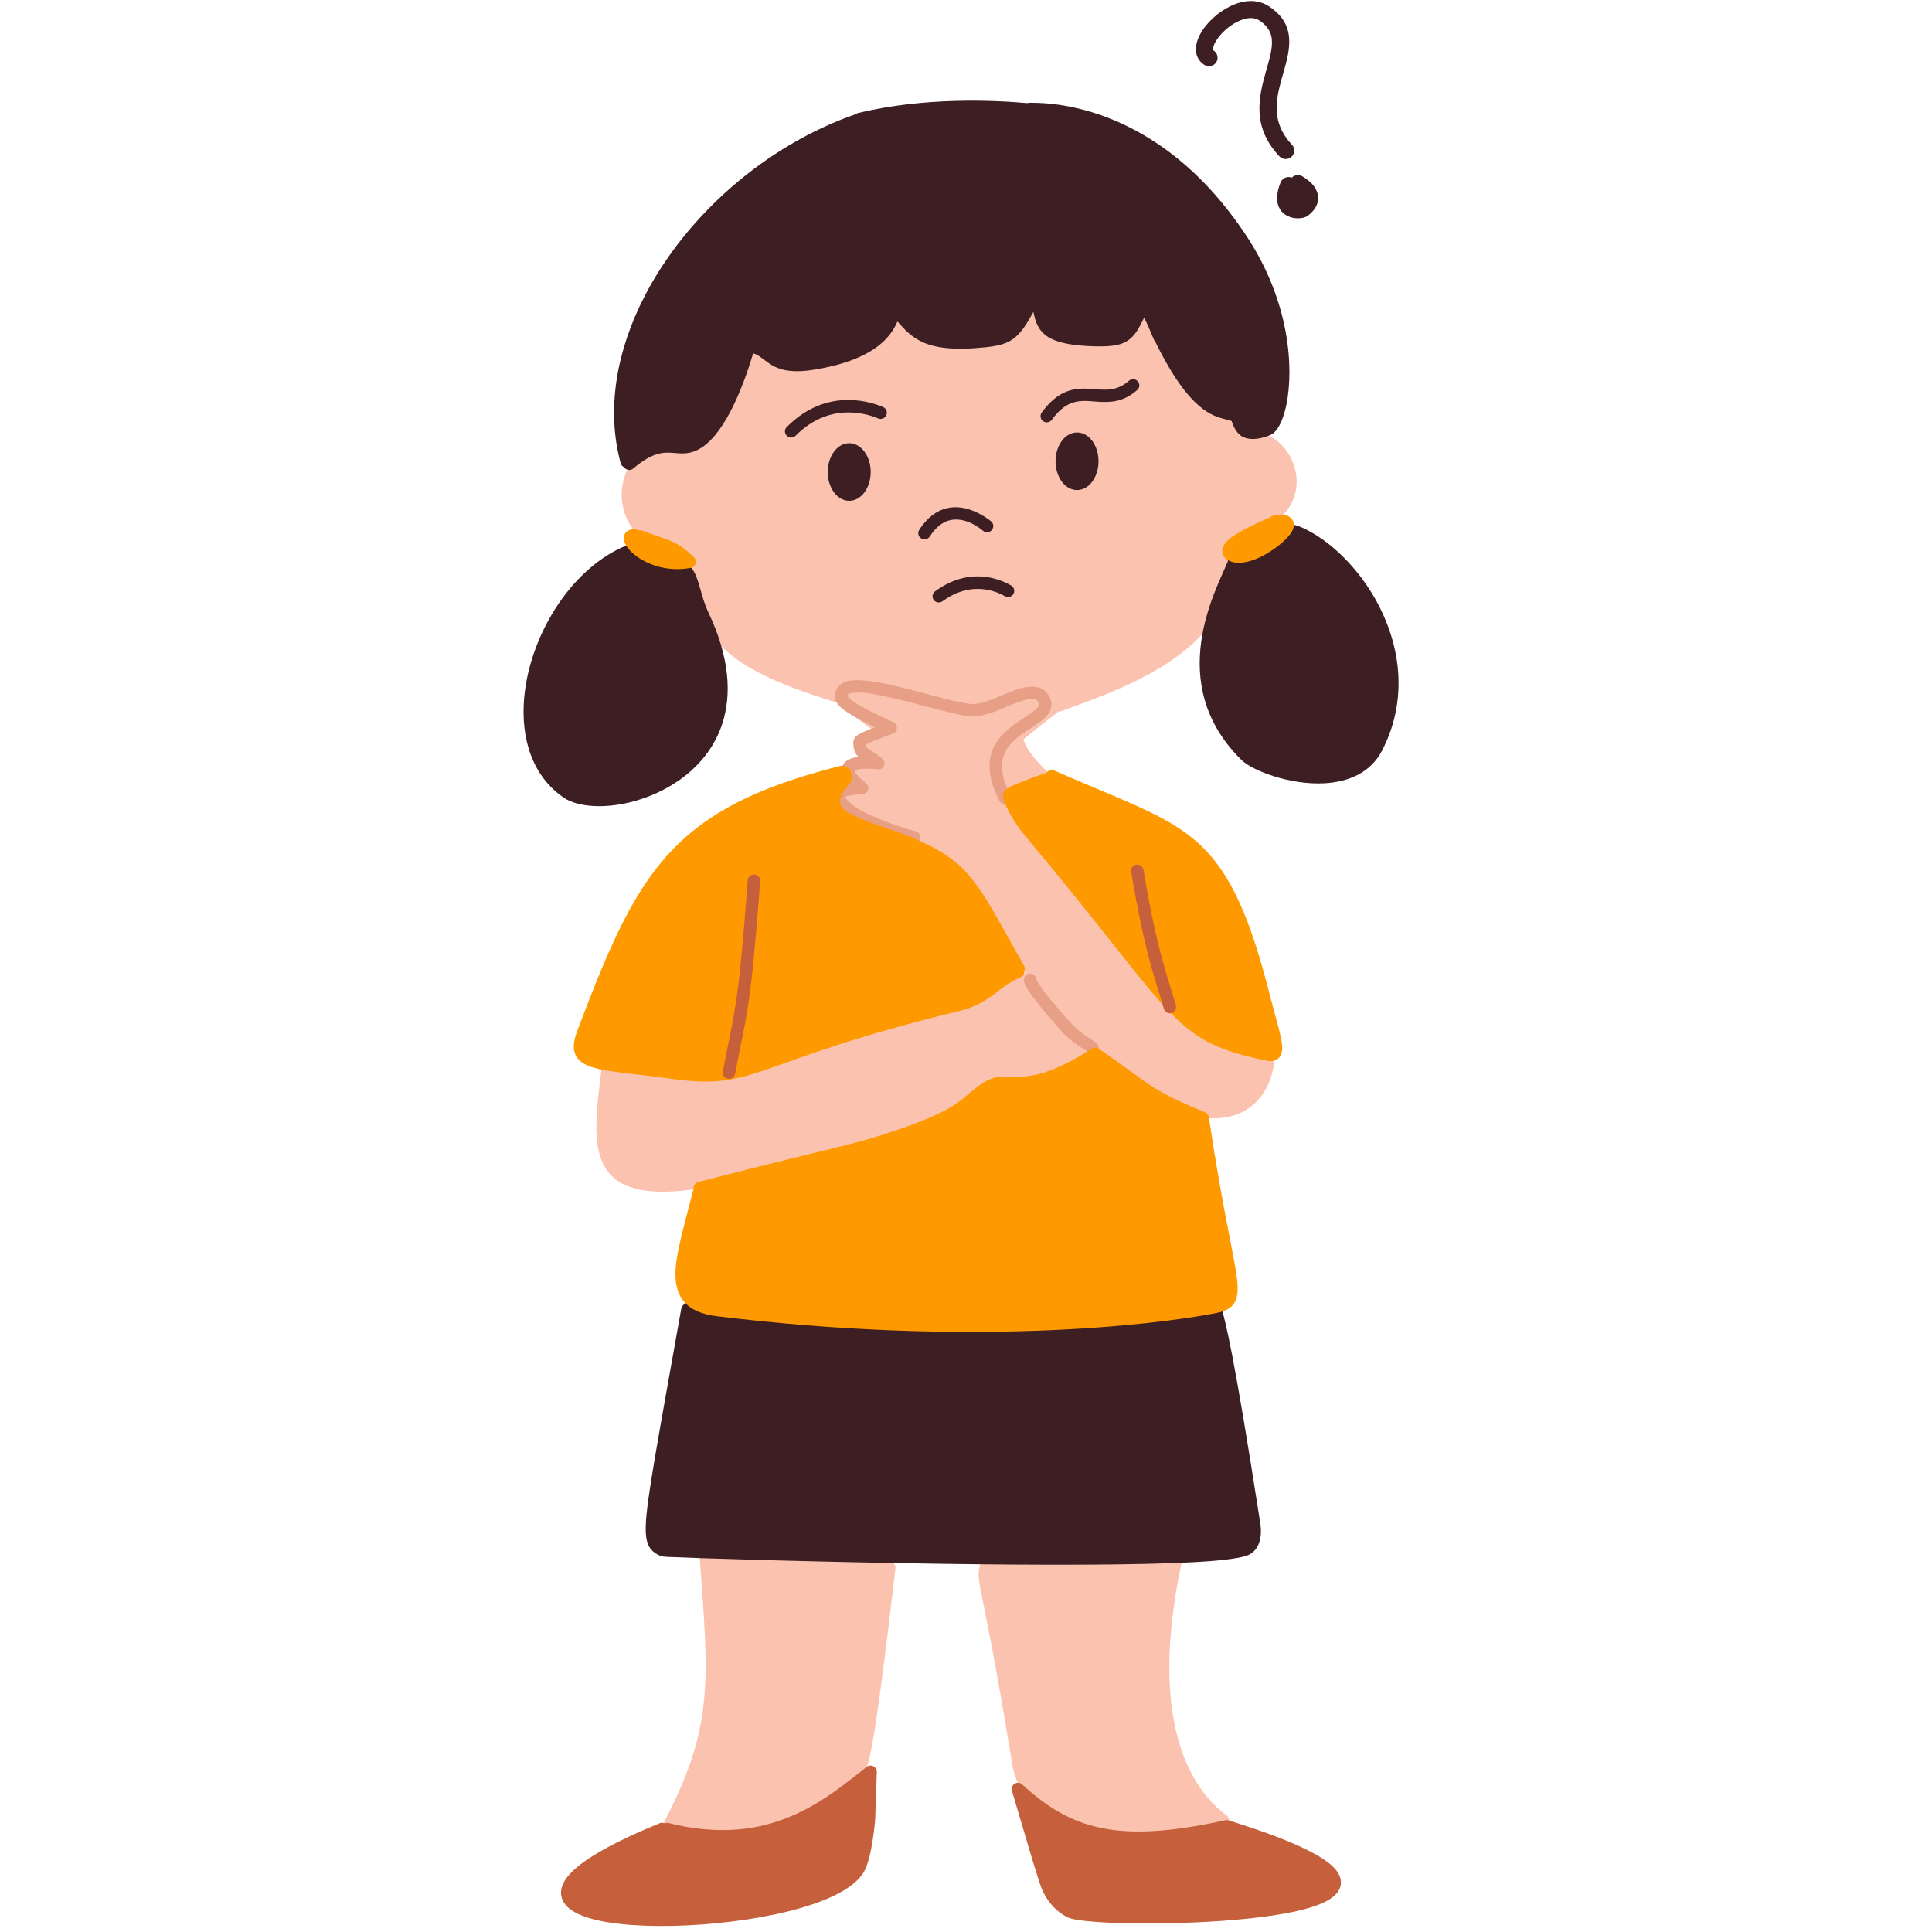 <svg xmlns="http://www.w3.org/2000/svg" xmlns:xlink="http://www.w3.org/1999/xlink" width="1000" zoomAndPan="magnify" viewBox="0 0 750 750" height="1000" preserveAspectRatio="xMidYMid meet" version="1.0"><path fill="#fbc3af" d="M 424.875 408.93 C 412.543 420.312 403.238 421.574 396.027 421.805 C 391.922 421.934 388.578 421.5 385.773 423.078 C 376.957 428.055 327.859 455.727 265.18 462.18 C 249.457 463.801 240.773 460.816 236.18 455.062 C 233.359 451.527 231.992 446.855 231.621 441.238 C 231.082 433.516 232.414 423.891 233.715 413.098 C 233.867 411.781 235.082 410.84 236.402 410.996 C 236.688 411.031 236.957 411.113 237.211 411.238 C 237.328 411.234 237.449 411.242 237.566 411.254 C 248.512 412.598 257.41 415.137 265.25 416.77 C 272.562 418.293 278.863 419.055 285.094 416.918 C 325.746 402.973 325.969 404.219 367.145 392.371 C 376.52 389.672 380.844 385.387 385.047 382.297 C 388.66 379.637 392.176 377.684 397.934 377.766 C 386.215 362.34 376.941 347.891 372.531 340.82 C 372.078 340.664 371.652 340.367 371.352 339.949 C 363.684 329.309 358.852 327.68 351.996 325.961 C 346.961 324.703 340.965 323.375 332.418 319.008 C 327.641 316.574 325.273 314.449 324.297 312.805 C 323.18 310.941 323.316 309.348 324.043 307.996 C 324.668 306.828 325.918 305.801 327.469 305.059 C 328.348 304.641 329.344 304.301 330.273 304.035 C 329.648 303.156 329.043 302.207 328.602 301.324 C 327.723 299.508 327.707 297.816 328.297 296.762 C 328.855 295.758 330.273 294.816 332.266 294.422 C 332.789 294.32 333.383 294.242 333.973 294.188 C 333.262 293.02 332.992 291.961 332.992 291.043 C 332.977 288.918 334.293 287.062 336.336 285.613 C 337.266 284.957 338.348 284.387 339.379 283.871 C 329.023 276.117 326.168 273.797 324.871 272.73 C 324.699 272.711 324.547 272.68 324.379 272.629 C 299.652 264.969 285.719 257.977 277.832 248.402 C 271.801 241.059 269.184 232.18 268.152 220.188 C 268.02 218.574 267.918 216.902 267.832 215.168 C 252.242 214.969 244.168 206.551 241.957 197.363 C 239.879 188.711 243.09 179.246 250.285 174.559 C 255.031 171.453 261.582 170.344 269.59 173.102 C 269.707 173.078 269.824 173.062 269.945 173.055 C 285.078 157.953 286.141 156.332 289.332 136.414 C 289.484 135.469 290.176 134.707 291.125 134.465 C 292.051 134.227 293.031 134.562 293.625 135.316 C 295.328 137.469 296.324 139.691 298.672 141.09 C 300.344 142.086 302.711 142.59 306.492 142.473 C 310.801 142.336 316.727 141.379 325.156 139.281 C 331.457 137.715 335.812 136.352 338.871 134.93 C 341.453 133.727 342.977 132.551 343.852 131.062 C 345.152 128.887 345.203 126.207 345.578 122.539 C 345.676 121.508 346.453 120.66 347.469 120.438 C 348.48 120.215 349.527 120.668 350.07 121.559 C 353.176 126.758 355.289 129.797 357.77 131.438 C 359.441 132.535 361.266 132.91 363.684 133 C 366.555 133.105 370.152 132.805 375.016 132.504 C 383.141 132.004 387.852 131.984 391.109 130.031 C 394.27 128.152 395.824 124.438 398.203 117.109 C 398.527 116.117 399.473 115.441 400.52 115.445 C 401.566 115.449 402.496 116.125 402.816 117.117 C 404.758 123.129 406.363 126.805 407.695 129.043 C 408.625 130.602 409.199 131.289 409.742 131.492 C 409.926 131.559 410.062 131.496 410.164 131.496 L 410.82 131.562 C 412.039 131.812 427.527 132.422 434.484 132.285 C 435.516 132.262 436.664 132.172 437 132.145 C 438.891 131.121 439.82 129.02 440.465 127.008 C 441.309 124.34 441.594 121.676 441.934 120.453 C 442.203 119.449 443.098 118.738 444.145 118.691 C 445.191 118.641 446.156 119.266 446.527 120.238 C 449.922 129.098 453.84 142.316 460.848 151.844 C 465.07 157.586 470.441 161.969 477.652 162.812 C 478.027 162.598 478.465 162.477 478.938 162.488 C 480.273 162.527 481.32 163.633 481.285 164.957 C 481.25 166.512 481.199 167.977 481.133 169.363 C 485.879 166.699 491.047 167.668 495.254 170.754 C 502.109 175.773 506.23 186.742 500.98 196.016 C 497.703 201.82 490.609 207.113 477.703 209.453 C 477.605 212.316 477.57 215.562 477.586 219.336 C 477.672 233.352 470.223 244.195 459.852 252.59 C 444.938 264.672 423.91 271.621 412.172 276.012 C 411.766 276.164 411.328 276.199 410.941 276.137 C 410.82 276.258 410.703 276.375 410.586 276.473 C 405.891 280.078 401.852 283.238 398.441 286.051 C 398.051 286.402 397.68 286.75 397.309 287.102 C 397.883 288.305 398.254 291.605 406.648 299.648 C 407.223 300.199 407.477 300.996 407.344 301.777 C 407.207 302.559 406.699 303.223 405.973 303.555 C 399 306.73 399.152 306.766 391.434 307.961 C 391.348 307.973 391.246 307.984 391.145 307.988 C 392.445 311.039 394.523 314.473 397.445 318.473 C 397.852 319.031 439.297 370.25 451.273 384.691 C 459.008 394.02 462.91 398.832 467.91 401.984 C 472.91 405.137 478.953 406.613 490.828 409.484 C 490.844 409.492 490.863 409.496 490.879 409.5 C 491.367 409.113 491.992 408.91 492.668 408.984 C 493.988 409.129 494.949 410.316 494.797 411.633 C 494.594 413.434 493.516 422.695 486.641 428.738 C 482.062 432.766 474.918 435.5 463.668 433.465 C 451.949 431.344 439.18 422.578 426.969 410.953 C 426.277 410.289 425.566 409.613 424.875 408.93 Z M 273.473 602.312 C 273.965 601.902 274.621 601.68 275.316 601.758 C 298.133 604.301 309.887 603.043 318.738 602.336 C 328.078 601.586 334.344 601.434 346.168 606.445 C 347.164 606.863 347.754 607.875 347.621 608.93 C 343.043 647.879 340.375 667.781 338.312 678.609 C 336.086 690.219 334.395 692.062 331.98 694.887 C 327.504 700.141 317.859 705.16 306.578 708.754 C 289.926 714.059 269.773 716.324 258.258 712.562 C 257.562 712.34 257.023 711.836 256.754 711.18 C 256.5 710.527 256.535 709.789 256.855 709.164 C 277.223 670.738 275.215 653.422 271.617 604.828 C 271.531 603.633 272.344 602.578 273.473 602.312 Z M 458.738 605.781 C 458.789 606.043 458.773 606.316 458.703 606.59 C 443.199 679.238 469.887 699.969 476.27 704.828 C 476.98 705.363 477.316 706.242 477.18 707.109 C 477.047 707.98 476.438 708.703 475.594 708.996 C 458.621 714.965 434.297 715.992 416.531 709.594 C 404.117 705.129 394.91 697.07 392.934 684.875 C 386.113 642.742 382.363 625.914 380.809 617.906 C 379.645 611.926 379.676 610.332 380.418 607.668 C 380.844 606.191 381.434 605.242 382.344 604.555 C 383.156 603.953 384.305 603.52 386.215 603.375 C 392.09 602.926 408.305 604.922 457.047 601.527 C 458.383 601.434 459.531 602.434 459.633 603.754 C 459.684 604.559 459.328 605.305 458.738 605.781 Z M 458.738 605.781 " fill-opacity="1" fill-rule="evenodd"/><path fill="#3d1e22" d="M 408.305 162.977 C 407.512 164.047 406.008 164.281 404.926 163.504 C 403.848 162.723 403.609 161.219 404.387 160.148 C 411.09 151.031 417.238 150.586 423.336 150.945 C 428.184 151.23 433.047 152.375 438.266 147.797 C 439.266 146.922 440.801 147.016 441.68 148.008 C 442.574 149 442.473 150.52 441.477 151.398 C 436.172 156.043 431.223 156.273 426.293 155.965 C 422.746 155.742 419.215 155.113 415.566 156.641 C 413.203 157.625 410.82 159.543 408.305 162.977 Z M 360.945 208.266 C 360.219 209.383 358.734 209.715 357.602 209.004 C 356.469 208.293 356.133 206.809 356.859 205.688 C 360.117 200.594 363.852 198.219 367.43 197.32 C 375.672 195.258 383.492 201.383 384.711 202.355 C 385.738 203.195 385.891 204.707 385.047 205.734 C 384.203 206.762 382.684 206.918 381.652 206.082 C 380.742 205.34 374.879 200.41 368.613 201.98 C 365.98 202.637 363.344 204.516 360.945 208.266 Z M 365.879 233.406 C 364.797 234.195 363.277 233.969 362.484 232.902 C 361.688 231.836 361.926 230.332 363.008 229.543 C 377.719 218.762 390.469 226.109 392.512 227.281 C 393.68 227.945 394.066 229.414 393.406 230.562 C 392.73 231.711 391.262 232.105 390.098 231.441 C 388.41 230.48 377.953 224.559 365.879 233.406 Z M 308.859 169.141 C 307.91 170.086 306.375 170.098 305.43 169.164 C 304.484 168.238 304.465 166.715 305.414 165.77 C 321.797 149.281 339.969 156.844 342.789 158.012 C 344.023 158.523 344.598 159.93 344.09 161.152 C 343.566 162.375 342.148 162.953 340.914 162.445 C 338.5 161.441 322.91 154.996 308.859 169.141 Z M 329.664 172.059 C 331.539 172.059 333.297 172.887 334.715 174.316 C 336.691 176.332 338.008 179.57 338.008 183.234 C 338.008 186.895 336.691 190.137 334.715 192.148 C 333.297 193.582 331.539 194.406 329.664 194.406 C 327.773 194.406 326.035 193.582 324.617 192.148 C 322.641 190.137 321.324 186.895 321.324 183.234 C 321.324 179.57 322.641 176.332 324.617 174.316 C 326.035 172.887 327.773 172.059 329.664 172.059 Z M 418.102 167.887 C 419.977 167.887 421.73 168.711 423.152 170.141 C 425.129 172.156 426.445 175.395 426.445 179.059 C 426.445 182.723 425.129 185.961 423.152 187.977 C 421.73 189.406 419.977 190.23 418.102 190.23 C 416.211 190.23 414.469 189.406 413.051 187.977 C 411.074 185.961 409.758 182.723 409.758 179.059 C 409.758 175.395 411.074 172.156 413.051 170.141 C 414.469 168.711 416.211 167.887 418.102 167.887 Z M 242.277 181.387 C 241.637 181.102 241.129 180.547 240.945 179.828 C 235.254 158.902 239.34 136.098 250.234 114.98 C 266.246 83.941 296.934 56.555 332.215 44.309 C 332.469 44.098 332.789 43.945 333.129 43.859 C 359.07 37.586 386.062 38.895 398.879 40.031 C 399.234 39.891 399.625 39.832 400.027 39.879 C 402.309 40.121 448.062 37.145 484.023 91.812 C 500.809 117.32 502.23 143 499.41 156.957 C 498.633 160.781 497.516 163.773 496.336 165.734 C 495.27 167.512 494.039 168.559 492.906 168.988 C 487.738 170.992 484.496 170.609 482.449 169.59 C 479.801 168.273 478.516 164.73 478.109 163.445 C 477.605 163.211 476.996 163.09 476.32 162.918 C 471.016 161.594 461.844 159.887 448.57 132.844 C 448.352 132.625 448.164 132.355 448.031 132.051 C 446.07 127.289 445.445 125.934 444.145 123.312 C 443.336 124.988 442.625 126.406 441.914 127.602 C 440.379 130.164 438.809 131.82 436.613 132.902 C 433.977 134.203 430.312 134.621 424.23 134.418 C 412.426 134.023 407.07 131.906 404.27 128.586 C 402.766 126.797 401.922 124.613 401.348 121.965 C 401.277 121.676 401.211 121.375 401.16 121.07 C 399.895 123.355 398.812 125.215 397.766 126.742 C 395.621 129.867 393.609 131.707 390.977 132.91 C 388.832 133.883 386.262 134.422 382.75 134.789 C 370.082 136.105 362.871 135.062 357.84 132.672 C 353.887 130.805 351.234 128.086 348.398 124.82 C 347.434 126.977 346 129.57 343.328 132.199 C 339.008 136.457 331.406 140.871 316.98 143.371 C 304.738 145.496 300.516 142.59 296.898 139.867 C 295.496 138.809 294.25 137.715 292.375 137.16 C 291.191 141.195 288.504 149.637 284.688 157.508 C 281.359 164.355 277.121 170.73 272.324 173.789 C 268.34 176.328 265.266 176.152 261.887 175.859 C 258.004 175.52 253.68 175.191 245.859 181.867 C 244.844 182.73 243.309 182.617 242.445 181.613 C 242.379 181.539 242.328 181.465 242.277 181.387 Z M 241.992 212.289 C 242.547 211.949 243.242 211.836 243.918 212.027 C 266.211 218.383 266.109 218.496 267.664 219.738 C 269.031 220.828 270.129 223.012 271.043 225.887 C 272.105 229.258 273.086 233.715 275.012 237.77 C 283.438 255.59 284.031 269.949 280.332 281.121 C 274.723 298.051 259.133 307.848 244.695 311.414 C 234.086 314.031 224.121 313.188 218.988 309.734 C 206.625 301.418 202.047 286.598 203.5 270.691 C 205.629 247.41 220.676 221.941 241.551 212.441 C 241.688 212.375 241.84 212.324 241.992 212.289 Z M 476.504 218.371 C 476.59 217.383 477.301 216.508 478.328 216.254 C 488.988 213.625 492.316 208.77 495.137 206.16 C 496.504 204.902 497.836 204.062 499.41 203.75 C 500.93 203.438 502.754 203.605 505.203 204.68 C 514.523 208.773 524.457 217.574 531.785 229.051 C 542.766 246.25 547.863 269.387 536.531 291.352 C 532.074 299.996 523.461 303.539 514.188 304.062 C 500.777 304.816 486.133 299.145 481.926 295.008 C 451.578 265.109 472.469 228.391 476.168 218.965 C 476.254 218.746 476.355 218.547 476.504 218.371 Z M 265.586 506.348 C 265.977 505.215 267.172 504.531 268.391 504.797 C 344.68 521.441 421.258 511.027 471.406 505.348 C 472.586 505.215 473.703 505.953 474.023 507.094 C 475.863 513.699 478.82 524.227 489.258 591.434 C 489.359 591.996 489.816 595.059 489.07 597.945 C 488.496 600.254 487.195 602.41 484.766 603.582 C 482.281 604.781 475.238 605.75 465.02 606.344 C 442.27 607.664 403.152 607.613 364.949 607.062 C 315.867 606.359 268.289 604.836 258.93 604.379 C 257.293 604.297 256.414 604.066 256.348 604.031 C 254.809 603.289 253.594 602.527 252.664 601.375 C 251.363 599.77 250.539 597.297 250.672 592.445 C 250.961 582.453 255.148 560.426 264.473 507.969 C 264.605 507.27 265.012 506.695 265.586 506.348 Z M 471.184 19.652 C 472.707 20.672 473.109 22.727 472.098 24.242 C 471.066 25.758 468.988 26.16 467.453 25.145 C 465.273 23.68 464.262 21.578 464.227 19.098 C 464.211 16.461 465.562 13.184 467.992 10.121 C 471.234 6.031 476.355 2.281 481.488 0.945 C 485.406 -0.078 489.344 0.262 492.688 2.488 C 501.453 8.336 501.434 15.707 499.34 24.125 C 498.309 28.258 496.758 32.664 495.996 37.238 C 495 43.336 495.523 49.77 501.535 56.176 C 502.785 57.512 502.719 59.605 501.367 60.852 C 500.016 62.094 497.906 62.02 496.656 60.684 C 486.031 49.371 488.516 38.059 491.402 27.844 C 492.383 24.355 493.414 21.031 493.715 17.922 C 494.07 14.145 493.141 10.77 488.953 7.977 C 487.246 6.832 485.203 6.816 483.176 7.344 C 479.379 8.332 475.629 11.184 473.23 14.215 C 472.25 15.449 471.488 16.707 471.117 17.891 C 470.883 18.598 470.629 19.277 471.184 19.652 Z M 501.484 68.961 C 502.516 67.926 504.156 67.656 505.504 68.41 C 505.879 68.621 507.836 69.742 509.375 71.434 C 510.707 72.898 511.672 74.75 511.703 76.762 C 511.738 78.836 510.91 81.305 507.734 83.707 L 506.992 84.152 L 506.129 84.465 C 505.59 84.613 504.863 84.738 504.035 84.754 C 501.906 84.797 499.238 84.098 497.516 82.07 C 495.914 80.18 494.746 76.762 497.129 70.809 C 497.805 69.113 499.746 68.277 501.453 68.949 C 501.469 68.953 501.469 68.957 501.484 68.961 Z M 501.484 68.961 " fill-opacity="1" fill-rule="evenodd"/><path fill="#e7a086" d="M 402.359 380.336 C 403.746 383.617 412.359 393.352 413.219 394.352 C 418.559 400.453 418.727 400.043 425.465 404.77 C 426.547 405.535 426.801 407.035 426.039 408.117 C 425.262 409.199 423.742 409.457 422.66 408.691 C 415.434 403.621 415.281 404.039 409.555 397.496 C 408.727 396.539 401.379 388.102 398.746 383.809 C 398.137 382.809 397.75 381.961 397.613 381.379 L 397.496 380.508 L 397.613 379.684 C 397.984 378.41 399.32 377.68 400.602 378.047 C 401.648 378.352 402.344 379.301 402.359 380.336 Z M 333.246 293.793 C 332.047 292.699 331.406 291.426 331.238 288.66 L 331.254 287.859 L 331.508 286.949 L 332.031 286.113 C 332.25 285.859 332.57 285.574 333.027 285.27 C 333.887 284.68 335.746 283.82 339.633 282.297 C 332.488 278.855 328.586 276.523 326.594 274.773 C 324.75 273.148 324.176 271.73 324.074 270.523 C 323.992 269.254 324.445 268.059 325.293 266.809 C 326.102 265.594 327.539 264.684 329.633 264.285 C 331.793 263.875 334.836 263.984 338.383 264.492 C 350.863 266.273 370.285 272.941 377.379 273.301 C 379.219 273.395 381.332 272.828 383.543 272.055 C 387.363 270.723 391.414 268.754 394.98 267.586 C 400.18 265.891 404.504 266.105 406.871 269.609 C 407.934 271.203 408.27 272.664 408.152 274 C 408.035 275.34 407.461 276.602 406.445 277.801 C 404.996 279.5 402.512 281.129 399.758 282.938 C 395.656 285.621 390.773 288.777 389.355 294.27 C 388.41 297.91 389.066 302.508 392.242 308.586 C 392.852 309.762 392.395 311.211 391.211 311.82 C 390.012 312.434 388.562 311.973 387.938 310.797 C 384.016 303.297 383.492 297.57 384.66 293.07 C 386.398 286.352 392.074 282.219 397.09 278.93 C 399 277.68 400.773 276.566 402.039 275.41 C 402.715 274.801 403.289 274.262 403.34 273.559 C 403.355 273.156 403.152 272.75 402.832 272.273 C 402.258 271.422 401.348 271.258 400.266 271.316 C 399.133 271.379 397.867 271.703 396.5 272.148 C 392.953 273.305 388.934 275.266 385.148 276.586 C 382.277 277.586 379.523 278.219 377.125 278.098 C 369.965 277.734 350.305 271.047 337.688 269.242 C 335.223 268.891 333.062 268.727 331.371 268.891 C 330.816 268.938 330.34 269.02 329.918 269.156 C 329.664 269.238 329.43 269.289 329.328 269.461 C 329.176 269.684 328.992 270.066 328.922 270.184 C 328.957 270.23 329.008 270.32 329.043 270.375 C 329.176 270.57 329.363 270.773 329.598 270.992 C 330.867 272.18 333.164 273.625 337.012 275.629 C 339.582 276.961 342.789 278.512 346.793 280.352 C 347.672 280.758 348.227 281.652 348.195 282.621 C 348.16 283.59 347.535 284.438 346.625 284.777 C 341.59 286.652 338.668 287.801 336.996 288.582 C 336.66 288.738 336.355 288.898 336.117 289.023 C 336.168 289.473 336.234 289.805 336.406 290.074 C 336.625 290.434 336.98 290.633 337.453 290.938 C 338.602 291.691 340.207 292.621 342.453 294.434 C 343.297 295.113 343.582 296.254 343.145 297.238 C 342.723 298.223 341.691 298.809 340.629 298.68 C 338.684 298.441 335.258 298.188 332.824 298.727 C 332.438 298.812 331.945 299.027 331.691 299.145 C 331.812 299.414 332.047 299.922 332.352 300.324 C 333.145 301.355 334.395 302.57 336.184 304.023 C 336.91 304.613 337.234 305.562 336.996 306.465 C 336.777 307.367 336.051 308.062 335.121 308.238 C 334.445 308.375 332.098 308.375 329.918 308.754 C 329.293 308.859 328.449 309.176 328.012 309.352 C 328.246 309.738 328.738 310.457 329.379 311.074 C 329.953 311.637 330.664 312.25 331.539 312.926 C 336.793 317 353.262 322.344 355.203 322.629 C 356.539 322.824 357.449 324.047 357.246 325.355 C 357.062 326.668 355.828 327.574 354.512 327.379 C 352.367 327.066 334.312 321.176 328.551 316.707 C 326.086 314.793 324.633 313.207 323.891 311.961 C 323.098 310.66 322.926 309.539 323.027 308.613 C 323.23 306.898 324.43 305.531 326.422 304.738 C 327.234 304.414 328.195 304.195 329.191 304.035 C 328.062 302.738 327.402 301.637 327.082 300.734 C 326.762 299.836 326.711 299.035 326.812 298.332 L 327.148 297.145 L 327.793 296.145 C 328.602 295.18 330.004 294.434 331.762 294.043 C 332.234 293.938 332.723 293.855 333.246 293.793 Z M 333.246 293.793 " fill-opacity="1" fill-rule="evenodd"/><path fill="#ff9900" d="M 397.598 377.172 C 397.613 378.109 397.055 379.008 396.145 379.406 C 391.332 381.48 388.613 383.898 385.641 386.129 C 382.312 388.625 378.715 390.926 372.277 392.488 C 332.52 402.152 313.012 409.816 299.5 414.52 C 285.551 419.379 277.797 421.156 261.5 418.902 C 246.668 416.844 236.484 416.195 230.574 414.5 C 226.809 413.422 224.543 411.809 223.48 409.652 C 222.414 407.531 222.434 404.672 223.902 400.715 C 238.039 363.102 248.426 339.457 268.574 322.922 C 282.055 311.867 299.906 303.965 326.254 297.312 C 327.117 297.098 327.961 297.355 328.551 297.918 C 329.566 298.145 330.34 299 330.441 300.074 L 330.594 302.199 C 330.645 302.852 330.441 303.496 330.004 303.984 C 328.297 305.871 327.148 307.516 326.523 308.988 C 326.07 310.09 325.918 311.047 326.121 311.91 C 326.645 313.961 328.805 315.312 331.676 316.715 C 337.113 319.375 345.07 321.574 353.059 324.754 C 361.484 328.102 369.898 332.512 375.758 339.375 C 376.637 340.414 380.621 345.066 385.438 353.434 C 391.602 364.121 391.312 364.125 397.547 374.895 C 397.953 375.621 397.953 376.477 397.598 377.172 Z M 269.285 461.605 C 269.047 460.375 269.809 459.152 271.059 458.832 C 329.48 443.797 331.066 444.672 350.051 438.016 C 374.254 429.531 372.465 426.34 381.602 420.398 C 384.895 418.254 387.648 417.902 390.789 417.918 C 396.82 417.953 404.605 419.461 423.828 407.098 C 424.637 406.57 425.703 406.582 426.496 407.125 C 446.594 420.66 445.293 422.598 467.809 431.797 C 468.602 432.117 469.16 432.832 469.293 433.672 C 475.004 472.664 480.035 490.504 480.426 499.066 C 480.594 502.73 479.918 505.027 478.582 506.609 C 477.25 508.176 475.137 509.148 471.945 509.77 C 447.082 514.598 374.965 522.77 278.152 510.941 C 272.207 510.215 268.305 508.348 265.855 505.668 C 263.324 502.914 262.207 499.23 262.207 494.633 C 262.227 486.672 265.672 475.66 269.047 462.191 C 269.098 461.984 269.184 461.785 269.285 461.605 Z M 406.414 299.844 C 407.07 298.98 408.27 298.652 409.316 299.113 C 440.141 312.797 457.895 317.508 470.883 333.32 C 479.547 343.891 486.133 359.441 492.906 386.086 C 495.371 395.77 497.637 402.695 497.754 406.398 C 497.82 408.484 497.23 409.898 496.352 410.75 C 495.387 411.676 493.887 412.219 491.621 411.742 C 469.023 407 461.355 402.195 445.598 383.309 C 435.395 371.09 421.715 352.805 397.902 324.434 C 392.582 318.094 390.012 311.75 389.539 310.5 L 389.32 309.637 L 389.355 308.578 L 389.711 307.559 L 390.352 306.699 C 390.605 306.43 390.977 306.125 391.516 305.801 C 393.121 304.82 397.023 303.258 406.414 299.844 Z M 248.039 205.816 C 248.41 205.777 248.781 205.812 249.152 205.949 C 261.785 210.539 262.953 210.145 269.402 216.371 C 270.062 216.996 270.297 217.93 270.027 218.793 C 269.758 219.652 269.031 220.293 268.152 220.453 C 258.07 222.262 249.98 218.516 245.793 214.887 C 243.613 213.008 242.445 211.043 242.195 209.723 L 242.109 209.023 L 242.176 208.246 L 242.582 207.152 L 243.07 206.539 L 243.664 206.066 L 244.305 205.746 L 244.93 205.562 C 245.641 205.422 246.668 205.445 248.039 205.816 Z M 492.992 200.883 C 493.328 200.531 493.785 200.277 494.309 200.18 C 496.367 199.805 497.871 199.801 498.902 200.004 C 499.426 200.105 499.863 200.262 500.234 200.445 L 500.859 200.844 L 501.453 201.395 L 502.008 202.32 L 502.262 203.32 C 502.348 204.039 502.211 204.895 501.789 205.824 C 500.387 208.863 494.695 213.742 488.867 216.438 C 484.629 218.395 480.355 219.09 477.535 217.855 C 475.711 217.055 474.902 215.93 474.598 214.867 C 474.207 213.41 474.766 211.539 476.625 209.777 C 480.375 206.223 490.117 202.062 492.992 200.883 Z M 492.992 200.883 " fill-opacity="1" fill-rule="evenodd"/><path fill="#c55f3c" d="M 475.305 706.719 C 475.797 706.531 476.355 706.5 476.895 706.668 C 501.184 714.164 513.664 720.402 518.09 725.281 C 519.895 727.285 520.59 729.195 520.555 730.914 C 520.504 732.637 519.727 734.273 518.191 735.746 C 516.449 737.387 513.598 738.883 509.848 740.129 C 493.008 745.742 456.777 747.219 434.281 746.531 C 424.25 746.227 416.867 745.395 414.789 744.453 C 413.777 743.988 408.508 741.641 404.996 734.508 C 404.199 732.914 403.945 733.09 392.816 695.141 C 392.512 694.105 392.953 692.996 393.863 692.43 C 394.793 691.859 395.992 691.973 396.785 692.707 C 415.871 710.207 433.91 715.715 475.07 706.758 C 475.156 706.742 475.223 706.727 475.305 706.719 Z M 258.121 707.875 C 258.594 707.66 259.152 707.598 259.691 707.738 C 298.875 717.535 320.324 698.531 336.457 685.914 C 337.199 685.332 338.195 685.234 339.039 685.656 C 339.883 686.082 340.406 686.949 340.375 687.883 C 339.715 705.828 339.816 705.719 339.664 707.262 C 338.566 718.488 336.828 723.281 336.336 724.613 C 335.441 727.102 333.586 729.461 330.848 731.613 C 327.168 734.5 321.863 737.062 315.496 739.227 C 291.527 747.367 252.242 749.988 232.16 745.496 C 227.719 744.504 224.156 743.141 221.789 741.484 C 219.832 740.109 218.598 738.5 218.074 736.746 C 217.246 733.965 218.125 730.535 221.941 726.703 C 226.992 721.637 237.699 715.316 256.078 707.785 C 256.754 707.504 257.496 707.559 258.121 707.875 Z M 439.113 338.434 C 438.891 337.129 439.789 335.887 441.105 335.668 C 442.422 335.449 443.672 336.332 443.891 337.637 C 449.246 369.234 452.336 376.012 456.473 390.301 C 456.828 391.574 456.086 392.902 454.801 393.27 C 453.52 393.637 452.184 392.898 451.812 391.625 C 447.625 377.195 444.535 370.348 439.113 338.434 Z M 290.277 341.695 C 290.379 340.375 291.547 339.383 292.879 339.48 C 294.215 339.578 295.211 340.73 295.109 342.051 C 291.293 392.938 289.977 392.66 285.363 416.855 C 285.109 418.16 283.844 419.02 282.527 418.773 C 281.227 418.527 280.348 417.27 280.602 415.965 C 285.18 391.941 286.48 392.215 290.277 341.695 Z M 290.277 341.695 " fill-opacity="1" fill-rule="evenodd"/></svg>